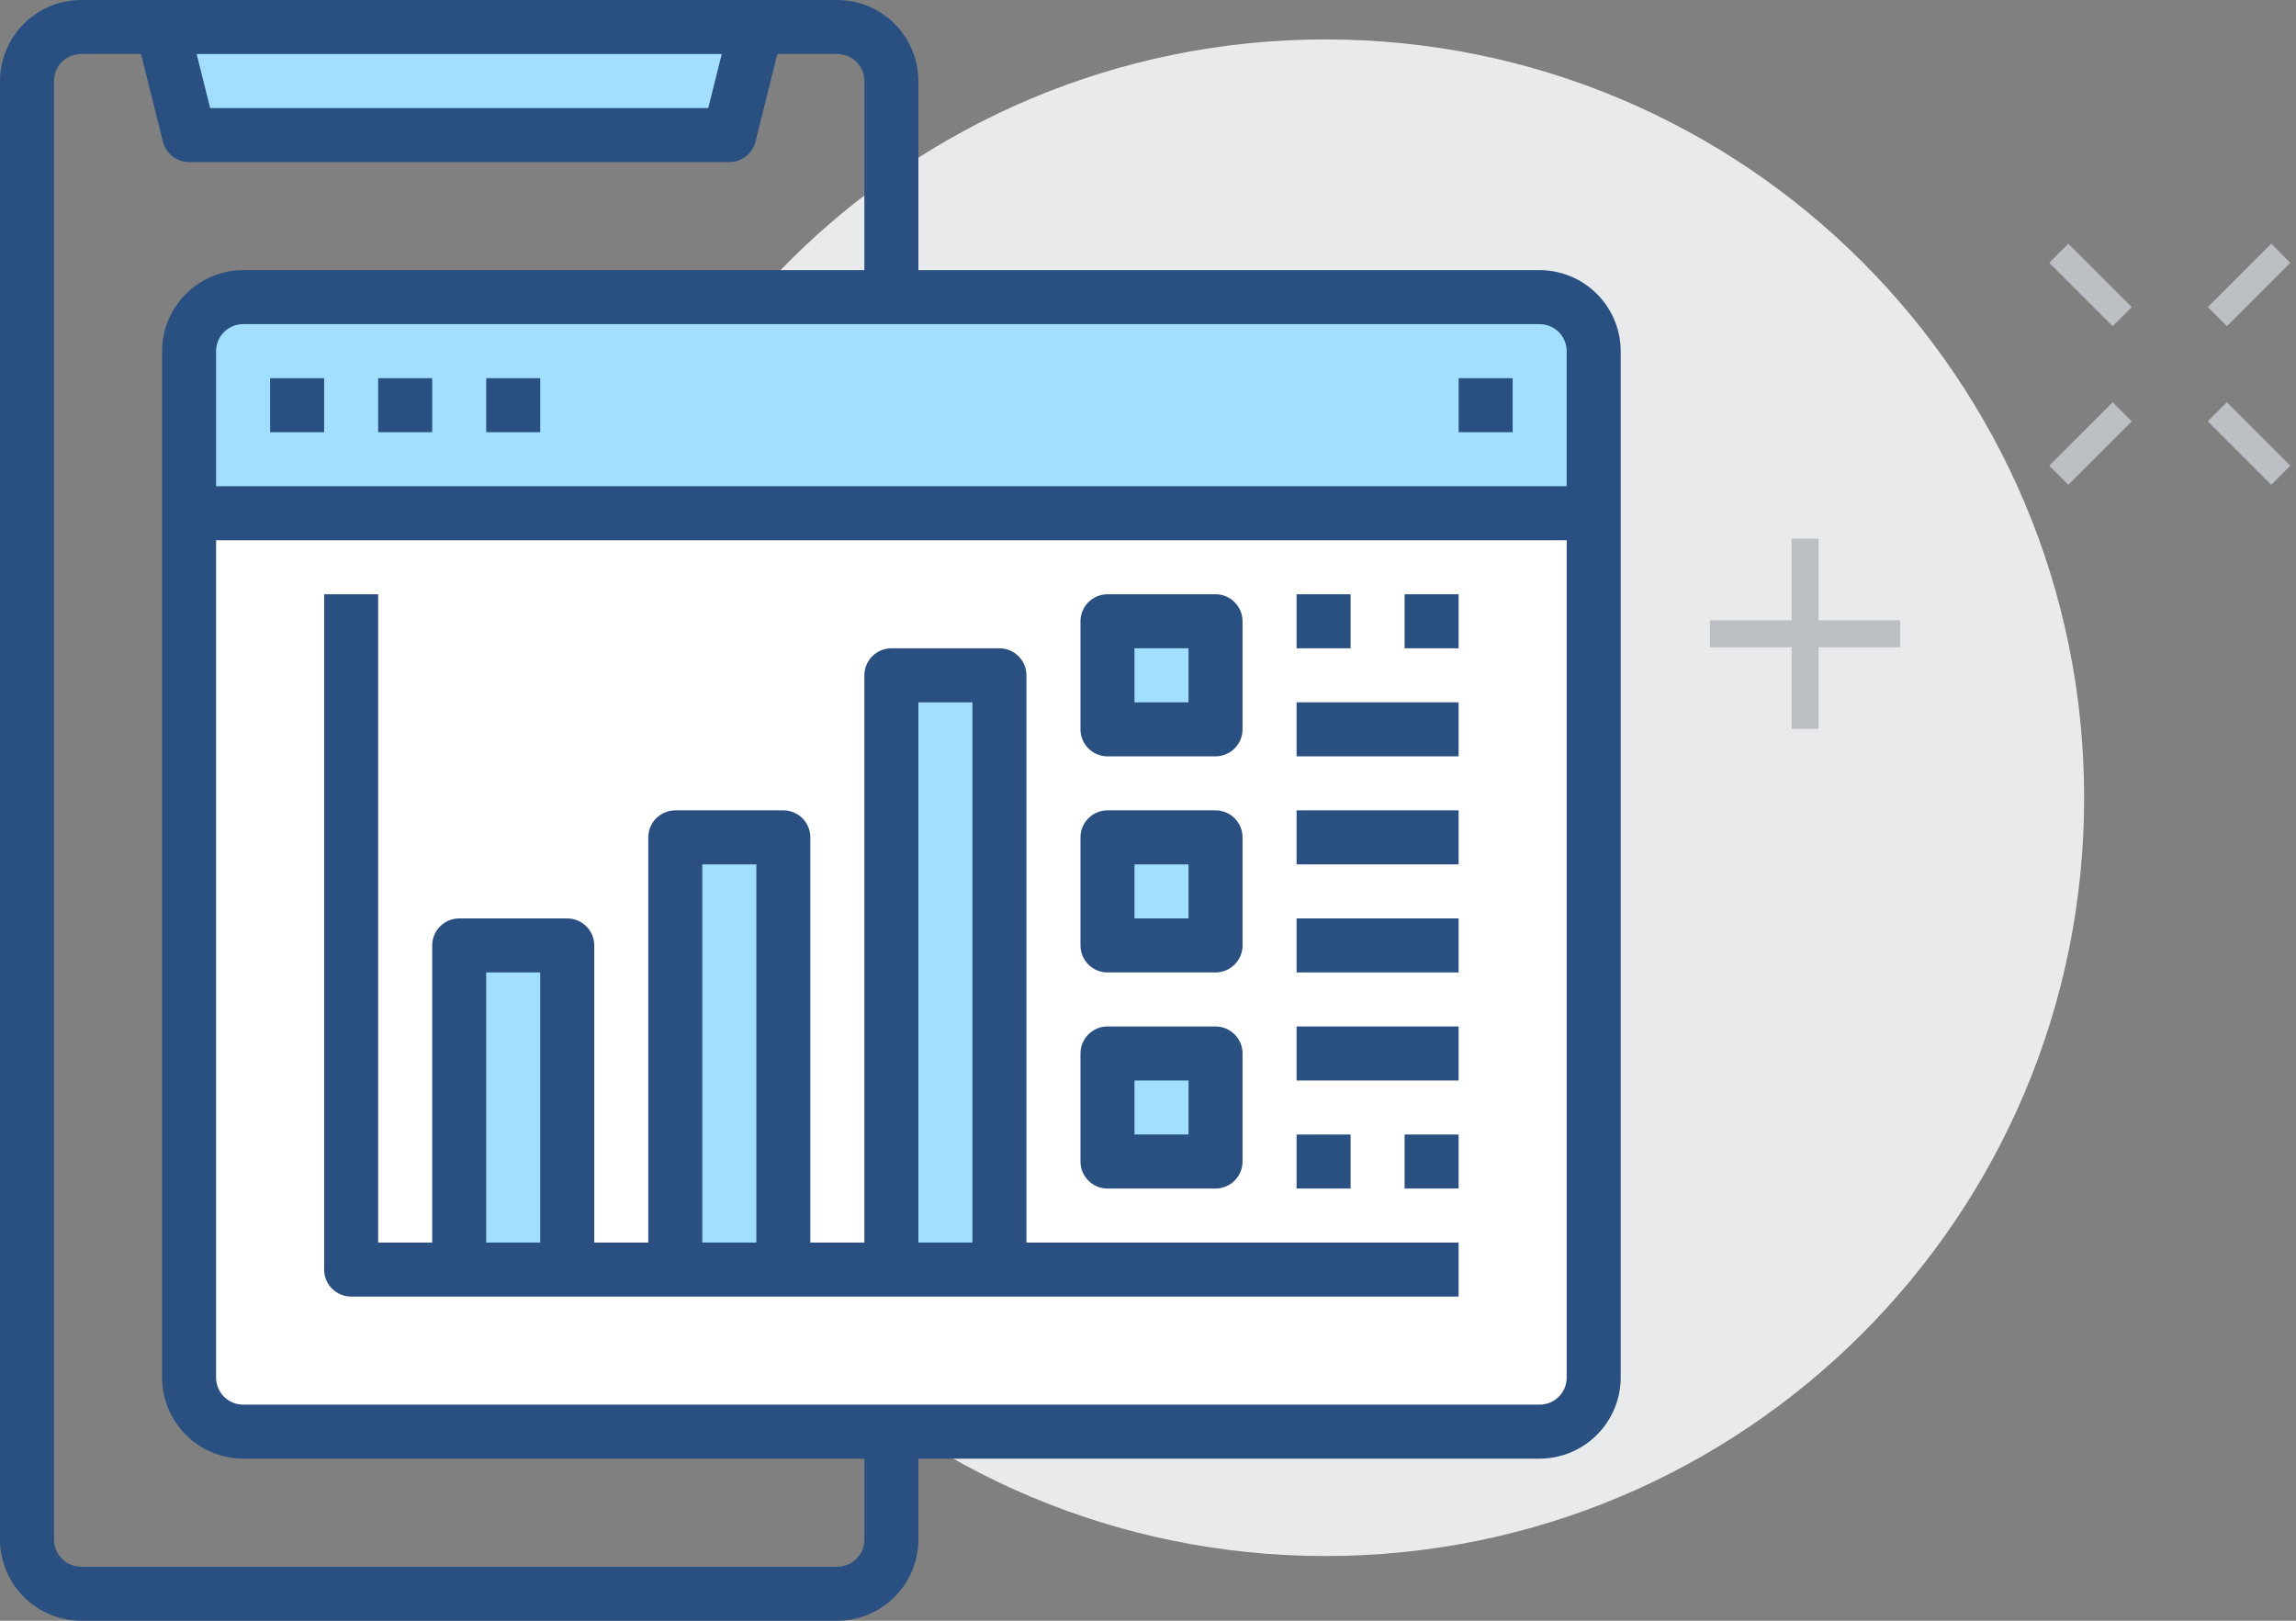 <svg width="170" height="120" viewBox="0 0 170 120" fill="none" xmlns="http://www.w3.org/2000/svg">
<rect x="0" y="0" width="170" height="120" fill="#808080" stroke="none"/>
<path d="M98.138 115.21C129.163 115.21 154.314 90.073 154.314 59.064C154.314 28.056 129.163 2.919 98.138 2.919C67.113 2.919 41.962 28.056 41.962 59.064C41.962 90.073 67.113 115.21 98.138 115.21Z" fill="#E9EAEB"/>
<rect x="13.778" y="38.666" width="104" height="65.778" fill="white"/>
<path d="M118 26V38H14V26C14.003 24.94 14.426 23.924 15.175 23.175C15.925 22.426 16.94 22.003 18 22H114C115.06 22.003 116.075 22.426 116.825 23.175C117.574 23.924 117.997 24.94 118 26Z" fill="#A2DFFF"/>
<path d="M82 78H90V86H82V78Z" fill="#A2DFFF"/>
<path d="M82 62H90V70H82V62Z" fill="#A2DFFF"/>
<path d="M82 46H90V54H82V46Z" fill="#A2DFFF"/>
<path d="M66 50H74V94H66V50Z" fill="#A2DFFF"/>
<path d="M50 62H58V94H50V62Z" fill="#A2DFFF"/>
<path d="M54 10L56 2H12L14 10H54Z" fill="#A2DFFF"/>
<path d="M34 70H42V94H34V70Z" fill="#A2DFFF"/>
<path d="M114 20H68V6C67.995 4.41 67.362 2.887 66.237 1.763C65.113 0.638 63.59 0.005 62 0H6C4.41 0.005 2.887 0.638 1.763 1.763C0.638 2.887 0.005 4.41 0 6V114C0.005 115.59 0.638 117.113 1.763 118.237C2.887 119.362 4.41 119.995 6 120H62C63.59 119.995 65.113 119.362 66.237 118.237C67.362 117.113 67.995 115.59 68 114V108H114C115.59 107.995 117.113 107.362 118.237 106.237C119.362 105.113 119.995 103.59 120 102V26C119.995 24.41 119.362 22.887 118.237 21.763C117.113 20.638 115.59 20.005 114 20ZM53.44 4L52.44 8H15.56L14.56 4H53.44ZM64 114C64 114.53 63.789 115.039 63.414 115.414C63.039 115.789 62.53 116 62 116H6C5.47 116 4.961 115.789 4.586 115.414C4.211 115.039 4 114.53 4 114V6C4 5.47 4.211 4.961 4.586 4.586C4.961 4.211 5.47 4 6 4H10.44L12.06 10.48C12.167 10.914 12.416 11.299 12.768 11.574C13.12 11.85 13.553 12 14 12H54C54.447 12 54.88 11.85 55.232 11.574C55.584 11.299 55.833 10.914 55.94 10.48L57.56 4H62C62.53 4 63.039 4.211 63.414 4.586C63.789 4.961 64 5.47 64 6V20H18C16.41 20.005 14.887 20.638 13.763 21.763C12.638 22.887 12.005 24.41 12 26V102C12.005 103.59 12.638 105.113 13.763 106.237C14.887 107.362 16.41 107.995 18 108H64V114ZM116 102C116 102.53 115.789 103.039 115.414 103.414C115.039 103.789 114.53 104 114 104H18C17.47 104 16.961 103.789 16.586 103.414C16.211 103.039 16 102.53 16 102V40H116V102ZM116 36H16V26C16 25.47 16.211 24.961 16.586 24.586C16.961 24.211 17.47 24 18 24H114C114.53 24 115.039 24.211 115.414 24.586C115.789 24.961 116 25.47 116 26V36Z" fill="#2A5082"/>
<path d="M20 28H24V32H20V28Z" fill="#2A5082"/>
<path d="M28 28H32V32H28V28Z" fill="#2A5082"/>
<path d="M36 28H40V32H36V28Z" fill="#2A5082"/>
<path d="M108 28H112V32H108V28Z" fill="#2A5082"/>
<path d="M76 92V50C76 49.47 75.789 48.961 75.414 48.586C75.039 48.211 74.53 48 74 48H66C65.47 48 64.961 48.211 64.586 48.586C64.211 48.961 64 49.47 64 50V92H60V62C60 61.47 59.789 60.961 59.414 60.586C59.039 60.211 58.53 60 58 60H50C49.47 60 48.961 60.211 48.586 60.586C48.211 60.961 48 61.47 48 62V92H44V70C44 69.47 43.789 68.961 43.414 68.586C43.039 68.211 42.53 68 42 68H34C33.47 68 32.961 68.211 32.586 68.586C32.211 68.961 32 69.47 32 70V92H28V44H24V94C24 94.53 24.211 95.039 24.586 95.414C24.961 95.789 25.47 96 26 96H108V92H76ZM40 92H36V72H40V92ZM56 92H52V64H56V92ZM72 92H68V52H72V92Z" fill="#2A5082"/>
<path d="M90 44H82C81.47 44 80.961 44.211 80.586 44.586C80.211 44.961 80 45.47 80 46V54C80 54.53 80.211 55.039 80.586 55.414C80.961 55.789 81.47 56 82 56H90C90.53 56 91.039 55.789 91.414 55.414C91.789 55.039 92 54.53 92 54V46C92 45.47 91.789 44.961 91.414 44.586C91.039 44.211 90.53 44 90 44ZM88 52H84V48H88V52Z" fill="#2A5082"/>
<path d="M90 60H82C81.47 60 80.961 60.211 80.586 60.586C80.211 60.961 80 61.47 80 62V70C80 70.53 80.211 71.039 80.586 71.414C80.961 71.789 81.47 72 82 72H90C90.53 72 91.039 71.789 91.414 71.414C91.789 71.039 92 70.53 92 70V62C92 61.47 91.789 60.961 91.414 60.586C91.039 60.211 90.53 60 90 60ZM88 68H84V64H88V68Z" fill="#2A5082"/>
<path d="M90 76H82C81.47 76 80.961 76.211 80.586 76.586C80.211 76.961 80 77.47 80 78V86C80 86.53 80.211 87.039 80.586 87.414C80.961 87.789 81.47 88 82 88H90C90.53 88 91.039 87.789 91.414 87.414C91.789 87.039 92 86.53 92 86V78C92 77.47 91.789 76.961 91.414 76.586C91.039 76.211 90.53 76 90 76ZM88 84H84V80H88V84Z" fill="#2A5082"/>
<path d="M96 44H100V48H96V44Z" fill="#2A5082"/>
<path d="M104 44H108V48H104V44Z" fill="#2A5082"/>
<path d="M96 52H108V56H96V52Z" fill="#2A5082"/>
<path d="M96 60H108V64H96V60Z" fill="#2A5082"/>
<path d="M96 68H108V72H96V68Z" fill="#2A5082"/>
<path d="M96 76H108V80H96V76Z" fill="#2A5082"/>
<path d="M96 84H100V88H96V84Z" fill="#2A5082"/>
<path d="M104 84H108V88H104V84Z" fill="#2A5082"/>
<path d="M157.131 30.49L152.436 35.186" stroke="#BCC0C4" stroke-width="2" stroke-miterlimit="10"/>
<path d="M168.871 18.75L164.175 23.446" stroke="#BCC0C4" stroke-width="2" stroke-miterlimit="10"/>
<path d="M164.175 30.49L168.871 35.186" stroke="#BCC0C4" stroke-width="2" stroke-miterlimit="10"/>
<path d="M152.436 18.75L157.132 23.446" stroke="#BCC0C4" stroke-width="2" stroke-miterlimit="10"/>
<path d="M133.652 39.881V53.969" stroke="#BCC0C4" stroke-width="2" stroke-miterlimit="10"/>
<path d="M126.609 46.925H140.696" stroke="#BCC0C4" stroke-width="2" stroke-miterlimit="10"/>
</svg>
